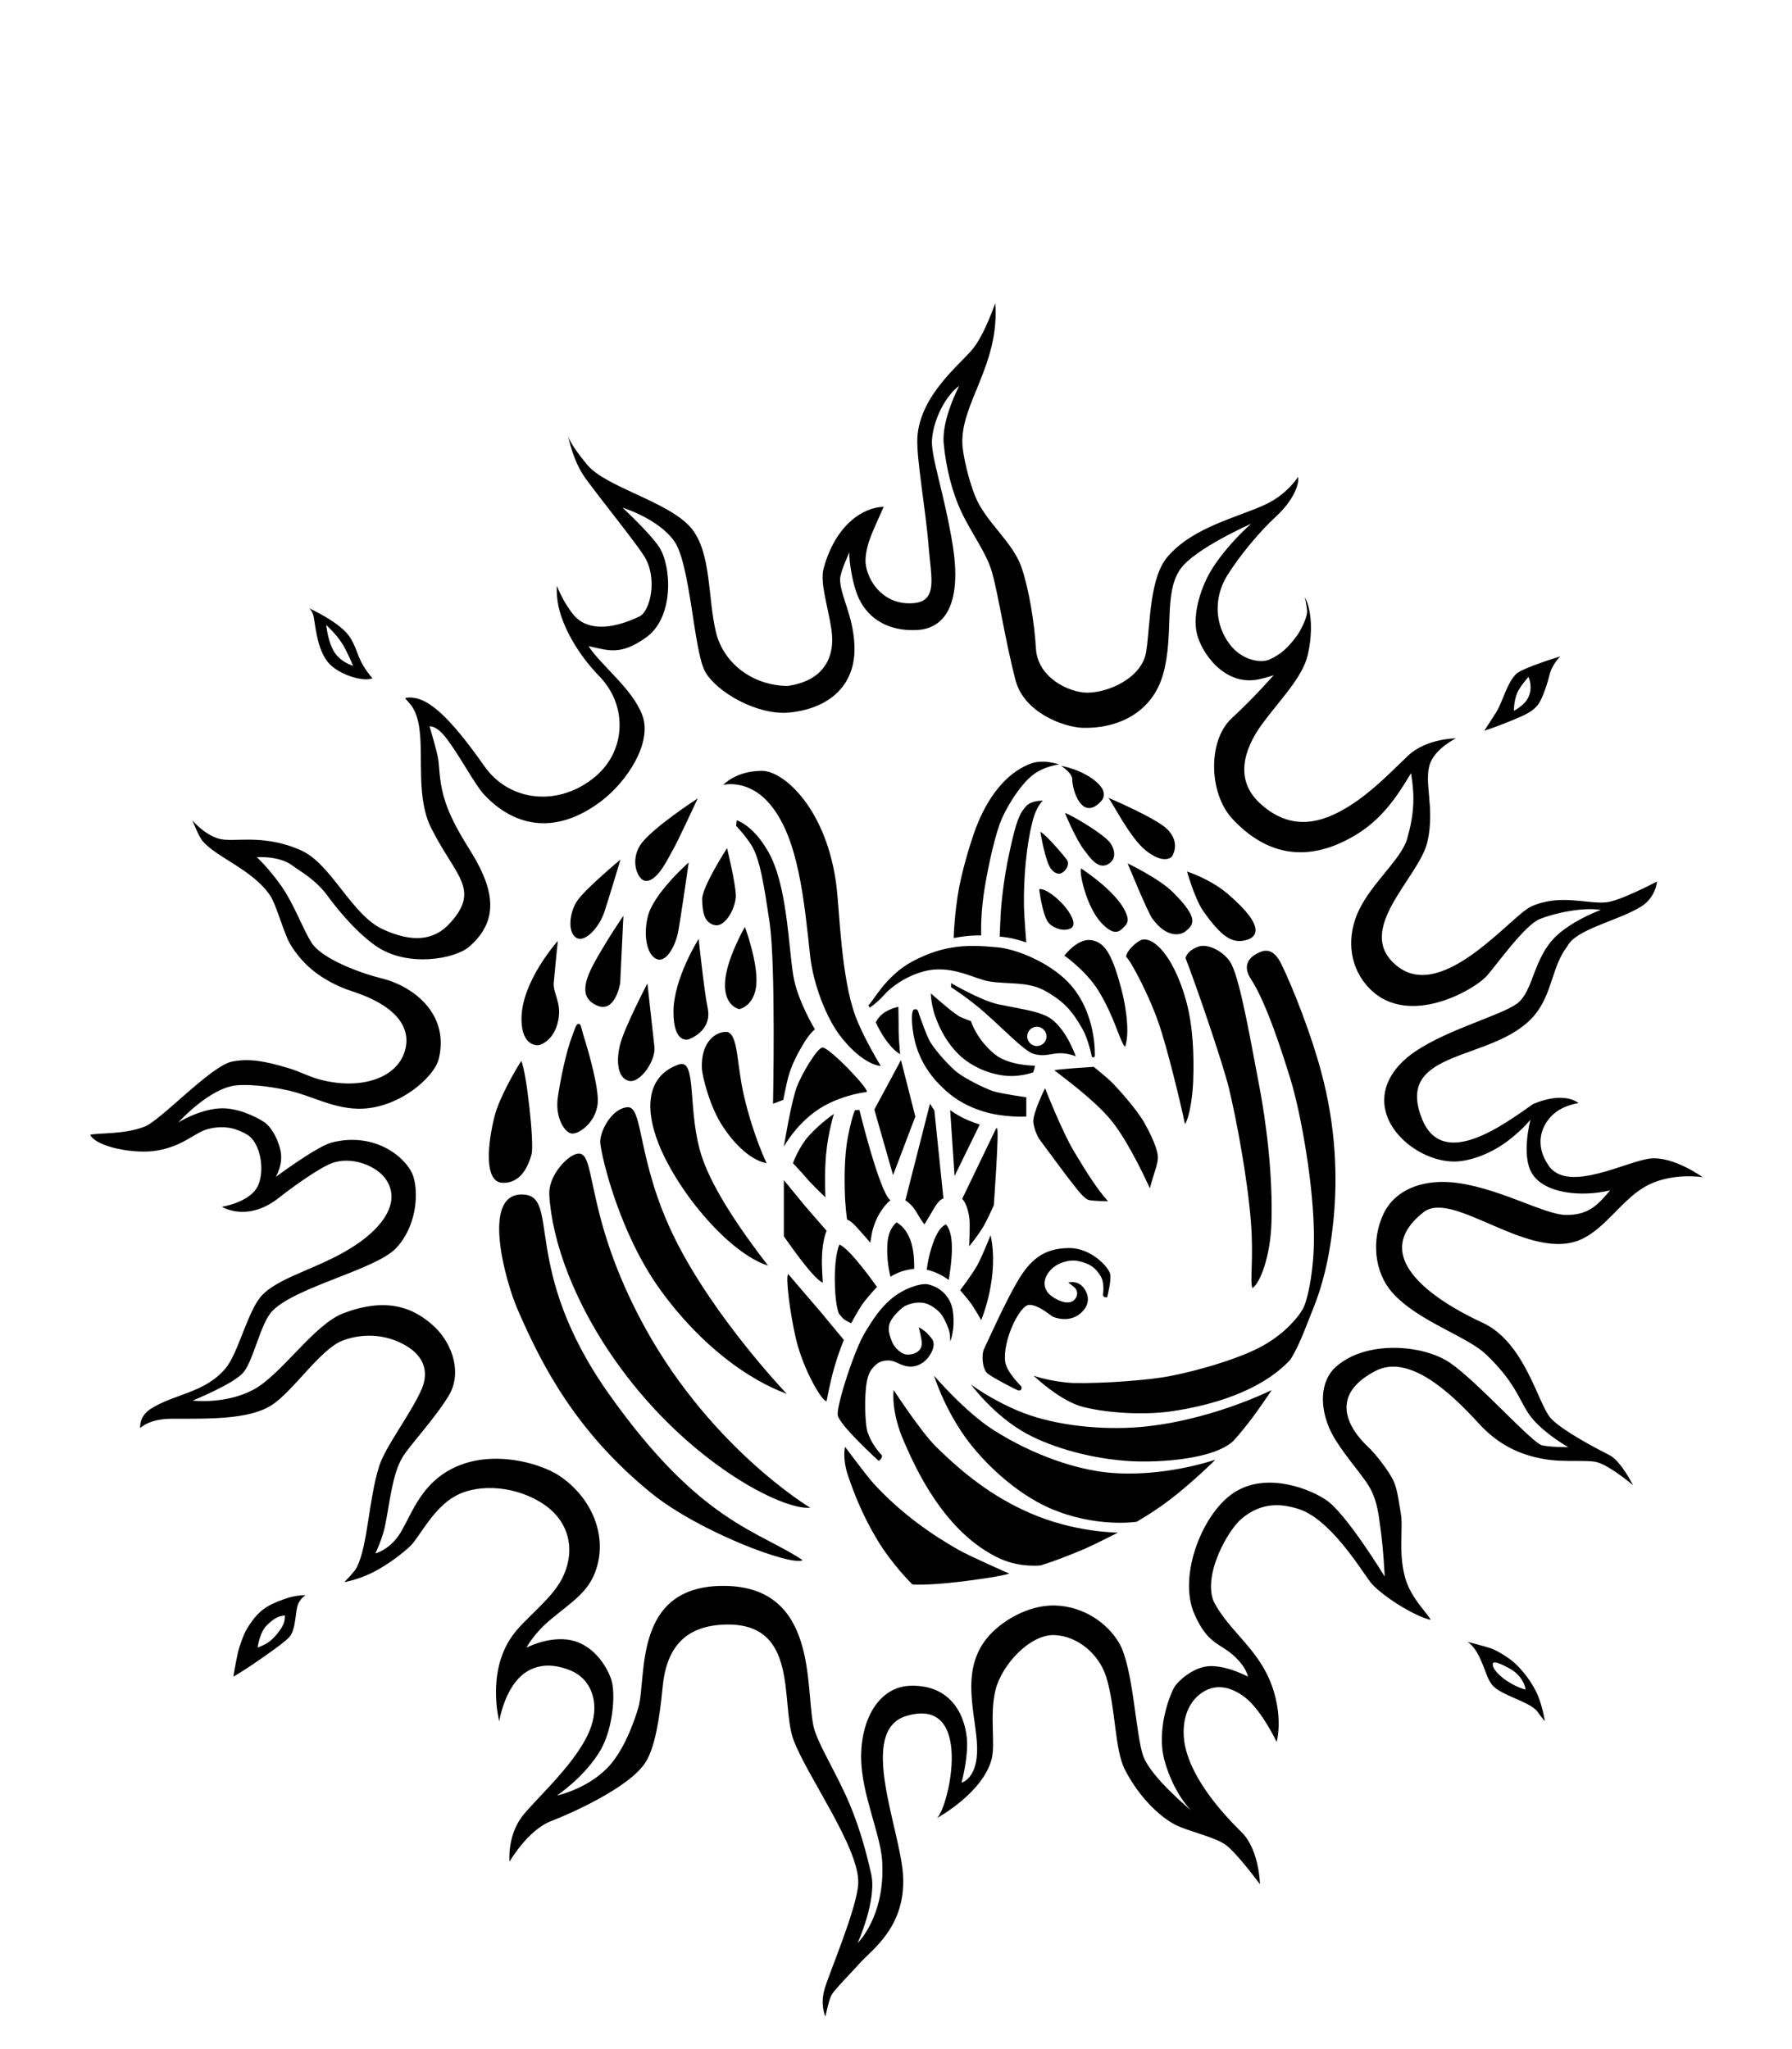 <svg xmlns="http://www.w3.org/2000/svg" viewBox="0 0 612 700" class="u-logo"><defs/><switch><g><path d="M238.3 272.7s-15.9 10.3-19.6 15.9c-3.7 5.6-.8 12.3 1.9 12.3 4.2.1 7.9-8.5 9.2-10.6s8.5-17.6 8.5-17.6zM211.9 293.6s-12.1 10.1-14.7 14c-2.7 3.8-3.5 10.8-.4 12.7 3.1 1.9 8.1-3.9 9.7-9.1 1.7-5.2 5.4-17.6 5.4-17.6zM190.5 321.4s-12.6 14-12.4 26.9c.1 9.5 5.8 8.7 5.8 8.7s5.3-.9 6.8-8.7c1.1-5.8-1.8-8.9-1.6-12.5.3-3.5 1.4-14.4 1.4-14.4zM178 362.4c-2.1 3.3-7.3 12.3-9 18.5-2.5 9.6-3.8 22.9 2.6 23.1 6.4.3 8.9-6 9.9-9.6 1.1-3.6-1.8-29-3.5-32zM212.9 312.8s-5.1 7.4-9.3 14.9c-4.2 7.4-5.8 13.2.4 15.8 6.2 2.6 7.8-7.7 7.8-7.7l1.1-23zM197.9 349.8c-1.1-.4-1.3 1-2.5 4.1-2.1 5.4-4.1 15.3-4.9 21-1 6.8 2.4 12.3 5 12.3 2.5 0 7.9-3.9 8.6-10.1.6-4.8-2.9-17.4-4.8-23.3-.6-1.8-.8-3.8-1.4-4zM235.2 294.6s-12.2 10.7-14 18.6c-1.7 7.2.1 13.6 3.4 14.5s6.2-5.2 7-9.4c.8-4.1 3.6-23.7 3.6-23.7zM248.3 289.7s-8.6 13.3-8.5 17.5c.1 4.2.6 8 4.3 8.8 3.7.8 7.2-6.1 7.2-10 0-4-3-16.3-3-16.3zM238.6 320.7s-8.6 13.6-8.6 24.9c0 11.3 5.2 9.4 5.2 9.4s8.1-2.7 6.5-10.6c-1.1-4.9-3.1-23.7-3.1-23.7zM221.1 335.9s-8.2 15.7-9.4 21.2c-1.3 5.4-.8 11.2 3.1 12.1 3.8.9 9.2-6.9 8.7-11.6s-2.4-21.7-2.4-21.7zM254.4 316.6s-6.5 11.2-6.8 19.2 4.9 8.9 4.9 8.9 5.2-1 5.8-8.5-3.9-19.6-3.9-19.6zM274.1 532.9c-15.3-10.2-34.9-12.8-65.9-56.4S192 407.9 178.1 408c-13.9.1-5.3 30.1-1.4 39.1 8.5 19.7 20.2 42.1 45.7 62.9 16.6 13.4 48.2 25.1 51.7 22.9z"/><path d="M276.7 515s-35.8-21.4-58.6-65.6c-19.4-37.5-14-58-21.7-55.1-3.3 1.2-9.2 7.6-8.8 13.9.9 15.7 8.5 37.3 24 58.6 23.9 32.9 55.5 49.1 65.1 48.2z"/><path d="M268.7 476.1s-24.6-25.7-38.1-52.8c-13.3-26.8-10.7-45.6-16.4-45.1-5.7.6-9.5 8.8-9.2 12.2.6 5.6 6.7 31.1 20.6 50.3 14 19.3 30.3 30.7 43.1 35.4zM262.3 432.3c-8.5-11-18.6-25.4-22.5-36.9-5.3-15.6-1.5-34.1-8-31.8-10.3 3.6-12.1 13.9-6.8 27.3 7 17.2 24.5 37.4 37.3 41.4zM261.8 397.3s-4.5-9.2-7.7-22.9c-2.6-11.2-1.9-20.5-5.6-21.9-3.6-.4-9.2 2.9-8.8 12.5.1 2.1 2.5 12.9 7.3 20 7.8 11.7 14.8 12.3 14.8 12.3zM119.6 217.8c-3.2-5.2-14.2-10.1-14.2-10.1s1.4.7 1.8 3.4c.8 5.2 1.6 11.1 4.8 15.1 3.4 4.1 11.7 6.8 15.2 5.5-5.5-6.5-4.5-8.9-7.6-13.9zm-6.2 3.5c-1.5-3.2-2-7.8-2-7.8s3.5 3.1 5.7 6.7c1.5 2.5 3.5 7.2 3.5 7.2s-5-1.2-7.2-6.1zM101.9 547.7c-1.1 2-.7 8.9-3.1 11.5-2.1 2.2-8.1 6.3-12.6 9.4-3.7 2.5-6.5 4.1-6.5 4.1s.8-4.9 1.5-8c.4-1.9 1.9-6.3 3.1-8.3 3.8-6.2 6.5-7.9 12.5-10.1 4.2-1.6 7.6-1.4 7.6-1.4s-1.4.6-2.5 2.8zm-11.1 7.8c-1.7 1.9-2.6 5.5-2.8 7.3 1.8-.9 4-1.2 7.1-5.3 2.1-2.7 2.2-4.1 2.2-5.7-2.1.1-4 1.1-6.5 3.7zM525.1 584.7c-2.5-3.5-12.8-5.6-15.6-9.3-1.8-2.4-1.9-4.4-4.3-9.5-1.9-4-4.1-5.1-4.1-5.1s4.9 1.2 8 2.2c2.5.9 6 3.2 7.8 4.7 2.9 2.5 6.7 7.3 8.5 11.9 1.6 4.2 2.2 8.3 2.2 8.3s-1.1-1.2-2.5-3.2zm-8.3-14c-2.3-1.5-6-3.3-6.7-2.8-.7.5-.4 2.4 3.2 5.3 2.7 2.1 5.9 3.5 7.7 3.9-.2-2-1.8-4.8-4.2-6.4zM510.9 243.4c2.4-3.8 3.6-9.9 6.9-13.2 2.2-2.1 15.1-6 15.1-6s-2.8 2.5-3.8 6.6c-.6 2.6-2.2 7.4-3.5 9.4-2.1 3.2-5.8 4.4-10.3 6.3-4.1 1.7-8.4 3.1-8.4 3.1s2.7-4.1 4-6.2zm11-5.1c1.8-3.6.1-7.1.1-7.1s-3.1 3.5-3.9 5.6c-1.1 2.8-1.1 6-1.1 6s3.6-1.8 4.9-4.5zM288.6 494.2s-1 3.9 1 9.8c2.4 7.1 5.3 14.1 9.9 21.8 5.2 8.7 12.1 15.4 12.1 15.4 3.9.3 11.3-.3 17.7-1.1 8.5-1.1 13.1-1.9 15.4-2.6 0 0-13.3-5.8-17.5-8.2-8.8-5-19.2-12.1-28.7-22.4-2.7-3-9.9-12.7-9.9-12.7z"/><path d="M305.2 474.8s9.3 14.3 14.6 19.5c8.9 8.7 18.8 16.8 31.9 22.5 15.2 6.7 30.1 6.7 30.1 6.7s-8.4 4.3-12.2 5.9c-4.8 2-10.2 4.1-14.2 5.3 0 0-6.7.8-13.4-2.1-19.7-8.7-29.8-32.3-33.1-39.8-4.8-10.7-3.7-18-3.7-18z"/><path d="M319 469.9s10.5 12.3 20.2 18.5c14.1 9 28.9 13.6 39.3 14.6 18.9 1.8 36.5-4.4 36.5-4.4-.3.5-6.8 6.7-13.1 11.8-4.6 3.7-8.8 6.5-13.7 9.4 0 0-14.1 2.2-29.8-4.7-11.8-5.2-22.9-15.9-28.9-24.4-7.3-10.3-10.5-20.8-10.5-20.8z"/><path d="M331.6 472.9s6.4 4.9 16.1 9c10.7 4.5 25.4 6.5 39.5 5.7 24.9-1.6 47.1-12.8 47.1-12.8-.3.5-3.7 5.6-7 10-2 2.6-4 5.1-6.1 7.4-6.8 6.3-25.1 7.4-34.9 6.9-12.9-.7-26.5-4.4-35.7-9.4-11.2-6.1-19-16.8-19-16.8z"/><path d="M353 469.9s9 8.7 17 10.7c9.3 2.3 21.1 2.6 29.1 1.6 13.8-1.9 31.3-6.7 41.6-17.8 3-4.8 4.9-10.2 7.8-17.5 2.7-6.6 5.5-16.1 6.9-30.1 1.4-14.1 1-31.7-4.3-51.1-3.4-12.7-9.6-28.4-13.4-36.2-3-6.3-6.3-4.9-8.4-3.8-2 1-5.4 3.7-2.1 8.7 5.3 8 11 26 13.6 34.5 2.8 9 7.4 32 7.9 50.9.4 13.1-2.1 24.3-3.7 27.2-1.9 3.4-6.3 8.3-12.9 12.2-7.7 4.6-22.9 9-32.9 10.9-6.9 1.3-21.8 2.5-32.7 2.3-7.7-.4-13.5-2.5-13.5-2.5z"/><path d="M409.4 323.3c3.4-1.1 9.1 2 11.2 6.1 3.2 6.4 6.8 27.8 9.4 41.2 2.4 12.4 4.8 31.2 4.2 47.6-.4 10.7-3.7 20-6.5 21.8-.9-2.7.5-10-.5-22.7-1.1-14.3-4.8-34.4-7.5-45.6-2.2-8.9-11-34.6-14.8-44.4-.1 0 .4-2.6 4.5-4zM384.6 326.8c0-2 4-5.7 5.8-5.9 5-.4 11.2 8.2 14.7 21 2.4 8.8 2.7 18.8 2.4 27.2-.2 5.5-1.2 12.2-2.8 14.9-1.4-6.7-6-26-9.1-34.8-2.9-8.5-9-20.4-11-22.4zM363.5 326.4s4.4-5.8 8.9-5.3 7.2 4.1 10.4 16.1c2.2 8.1 2.9 16.6 1.4 20.4-2-2.5-3.6-10.4-9.2-19.4-4.2-6.7-11.5-11.8-11.5-11.8zM247 268.1s4.3-4.8 13.2-4.8c7.6 0 22.3 13.3 25.5 39.6 1 8.3 1.6 31.3 6.5 44.3 2.7 7.3 8.6 16.9 8.6 16.9s-5.5 0-13.1-9.3c-5.7-6.9-10-19.2-11-28.1-2.1-19.6-4.1-40.3-13.5-51.7-7.5-9.2-16.2-6.9-16.2-6.9z"/><path d="M251.6 280.2s5.5 1.5 10.7 10.6c6.5 11.2 6.9 31.6 8.6 42.3 1.3 8.4 7.4 18.5 7.4 18.5s-1.9 1.4-4.2 5.4c-2.1 3.6-3.9 7.1-5 11.3-.5 1.8-1.6 7.4-1.6 7.4L264 377s1-47.5-1.2-62.1c-1.8-12-3.2-21.6-6.3-26.4-2.2-3.4-5.1-6.4-5.1-6.4l.2-1.9zM280.9 357.8c-1.7 0-7 8.8-8.8 13.5-2 5.5-4.4 20.4-4.4 20.4s4.7-8.9 13.8-14c7.3-4 14.5-4.7 14.5-4.7 1-.9-12.7-15.2-15.1-15.2zM284.8 380.5s-2 6.2-2.7 14c-.6 6.8-.2 14.5-.2 14.5s-4.8-4.6-6.3-6.4c-1.5-1.8-4.8-5.3-4.8-5.3s2-5.5 5.4-9.3c4.4-4.8 8.6-7.5 8.6-7.5zM281 438.1s-.4-5.6-.3-8.6c.2-6.2 1.6-9.1 1.6-9.1s-5.5-6.3-7.3-8.4c-1.8-2.2-7.3-8.9-7.3-8.9v19.2c0-.1 9.9 14.6 13.3 15.8zM269.2 435.2c-1 .5.5 13.1 2.7 22.4 2.6 10.6 8.9 21.2 10.4 21 0 0 1.1-6.2 2.6-11.4 1.8-6.2 3.3-9.5 3.3-9.5s-7.3-8.8-8.2-9.9c-1-1.1-10.8-12.6-10.8-12.6zM299.5 439.6s-8.9-12.8-12.8-14.5c0 0-1.6 2.9-1.6 11.7 0 8.9 1.4 11.9 1.4 11.9s1.2 1.5 1.7 1.9c.6.5 2.5 1.4 2.5 1.4s1.8-3.5 3.8-6.5c2.2-3 5-5.9 5-5.9zM304.1 410c-3.7-2.6-10.6-30.9-10.6-30.9l-1.5.1s-1 1.9-2.4 9c-.9 4.6-1.3 10.8-1.1 18.3.1 5.5.8 10.1.8 10.1.6.2 1.8.8 4 3.4 1.5 1.7 3.1 3.4 3.9 4.5.6-3.2.5-3.9 1.7-7 2.2-5.4 5.2-7.5 5.2-7.5zM312.2 433.4s-1.8.1-4.3.9c-2.1.7-3.8 1.8-3.8 1.8s-1.2-4.7-1.1-9.3c0-4.1.7-7 3.2-9.3 2.5 1.5 4.2 4 5.2 7.6 1 4 .8 8.3.8 8.3zM324.5 458.2s.5-.9.9-3.4c.5-2.9.2-6.8-.3-8.5-.9-3.1-3.4-6.5-8.2-7.6-2.2-.5-8.2 1.2-12.8 5.2-3.5 3-6 6.8-8.6 11.1-3.6 5.7-9.8 24.9-9.4 28.3.4 3.4 14 15.7 14 15.7s1.3-.8 1.1-1.9c-1.8-1.8-3.8-4.7-4.9-7.9-.5-1.4-.9-5.8-.8-10.7.1-5.9.8-9 2.2-10.8 1.3-1.6 2.6-3 5.6-3 2.9 0 4.1 2 7.7 2.1 2.6 0 4.7-1.5 5.9-3 1.3-1.7 2.5-3.9 1.7-5.9-.3-.7-1.7-2.4-2.9-3.3-1-.8-1.9-1.2-1.9-1.2s1 4 1 5.3c.1 2.2-1.6 3.9-4.7 4-2.4.1-4.7-2.7-5.3-4-.9-2.2-1.7-4.4-1-6.6.6-1.9 3.2-4.5 4.5-5.5 1.4-1.1 4.8-2.1 7.4-1.5 2.2.5 4.2 2.1 5.3 3.3 1.1 1.2 2.3 3.6 3 5.7.6 1.6.5 4.1.5 4.1zM378.1 443.1s1.6-5.9 1-8.1c-.6-2.2-6.4-8.7-13.9-8.7-9 0-13.6 4.3-17.9 11.7-4.3 7.4-10.5 21.3-11.2 22.7-.9 1.7-.8 6.6 1.1 8.4 1.5 1.3 9.6 5.5 10.2 5.7.8.3 1.1.1 1.3-.1.1-.2.3-.8.1-1.1-.2-.3-5-4.9-5.5-8.4-1-7 4.9-19.6 8.3-19.5 3.4.1 7.4 3.9 8.1 4.1 1.9.8 6.1 1.6 9.3-1.2 3.1-2.6 3.2-5.9 1.1-8.7-2.2-2.8-5.3-1.8-5.3-1.8s1.1.7 2.3 1.8c1 1 1.1 2.8-.2 4.1-1.6 1.6-4.8.9-7.8-1.3-3.1-2.3-3.1-5.9-.3-8.9 2.6-2.8 6.8-3.6 9.3-3.1 3.8.8 6 2.1 7.9 5.4 1 1.7.9 4.9.7 5.7-.3 1.6 1.4 1.3 1.4 1.3zM302.1 345.8c-2.2 1.5-3 3.4-3 3.4s3.4 7.9 8.3 10.9c-.2-2.7-.6-6.7-.5-9.9 0-2.3-.1-6.3-.1-6.3s-2.5.5-4.7 1.9zM305 401.4l7.6-20-4.9-19.3-9.1 16.9zM338.3 421.9s-2.8 7.1-4.5 10.2c-1.8 3.3-5.9 8.6-5.9 8.6s2.6 3 3.7 4.5 3.5 5.7 3.5 5.7 6.3-14.8 3.2-29zM323.1 418.2c1.5 2 2 4.5 2 8.6-.1 5-1.1 10.4-1.1 10.4s-1.7-1.3-3.7-2.2c-1.9-.9-3.8-1.3-3.8-1.3s.4-3.7 1.6-7.4c1.2-3.9 2.6-7 5-8.1zM317.6 377l1.5 2.3 3.1 30.1s-1.3-.1-3.5 3.8c-2 3.5-3 5-3 5s-.9-1-2.8-4.3c-1.5-2.6-3.7-3.9-3.7-3.9l8.4-33zM326 401.7l8.6-17.6s-3-.9-5.6-2.2c-2.1-1-4.5-2.7-4.5-2.7l1.5 22.5zM331 425.7s3.3-4 5.1-7.2c1.2-2.1 3.3-6.8 3.3-6.8s1.9-26 1.1-26.3h-.3l-11.6 24.1s1.9 1.6 2.5 7c.2 2.3-.1 9.2-.1 9.2zM356.9 371.7s-4.3 8.7-4 11.6c.3 2.9 1.9 5.6 1.9 5.6s10.3 14 11.6 15.5c1.2 1.5 3.8 5.1 5.5 5.5 1.8.4 6.5.4 6.5.4-3.8-4.2-7.4-10-11.6-17-4.1-6.8-9.9-21.6-9.9-21.6zM392.7 405.9c1.7-6.5 3.2-9 2.6-11.8 0 0-.4-3.4-4.5-10.6-2.4-4.3-8.4-11-10.5-13.2-2.3-2.4-6.8-5.9-6.8-5.9s-12.8.8-13.4 1.2c3.2 2.5 13.3 9.9 18.8 16.4 5.1 5.8 11.1 17.9 13.8 23.9zM328.3 361c3.6 3.1 8.5 5.5 13.9 6.3 5.6.9 10.6-1 10.6-1s.6-1.2.6-2.3c-1.1 0-9.3-.2-13.8-4-6.2-5.1-8-11.2-8-11.2s-3.1-1.1-4.1-1.7c-2.7-1.6-9.6-7.8-9.6-7.8s0 4.3 2 9.2c2.2 5.6 5.2 9.6 8.4 12.5z"/><path d="M326.9 366.3c-2.7-2.1-7.3-7.3-9.1-10.2-1.3-2.1-3.3-8-3.8-9.3-.6-1.8-.5-2.2-1.8-2-1.3.2-.9 7.6.8 12.8 2.1 6.6 5.9 11.1 8.9 13.9 2.9 2.8 6.8 5.9 13.8 8.1 6.9 2.2 14.8 1.8 14.8 1.8v-6.6s-8.6-1.2-11.4-2.1c-3.4-1.2-9.5-4.3-12.2-6.4zM325.7 320.4s.2-8.4 1.9-17.5c1.7-8.6 4.9-18.3 6.2-21.4 4.6-11.3 11.3-18.3 18.6-20.8 4.1-1.4 9.3.4 9.3.4s-5.2.6-9.1 3.7c-4.6 3.7-9.6 12-11.3 17-2.1 6-4.3 16.4-5.4 24-1.1 8.1-.8 13.7-.8 13.7-2.5.1-3.8-.1-9.4.9z"/><path d="M356.2 273.5s-3.8-.2-5.7 1.8c-2.2 2.4-3.4 4.8-5.7 15.6-2.2 9.8-3 19.4-3.1 22.4-.1 2.1-.3 6.6-.3 6.6s2.8.3 4.1.6c1.9.4 5 1.4 5 1.4s-.7-8.3-.8-12.2c-.2-10.3 1-21.6 2.8-28.6 1.4-6 3.7-7.6 3.7-7.6zM354.9 303.7c0 .1 1 8.1 2.9 11.1.8 1.3 3.9 3.4 7.1 2.6 4-1 0-6.4-1.8-8.4-1.7-1.9-5.8-5.6-8.2-5.3zM362.4 261.6c5.9 1.1 11.8 4.3 13.9 7.6.9 1.3.9 3.2-.1 4.3-6.6 7.4-10-3.5-10-7.3 0-2.2-3.8-4.6-3.8-4.6zM378.5 272.5s16.6 7 20.3 10.9c3.7 3.9 2.4 7.4 1.6 8.9-.6 1.1-3.6 2.6-9.1-1.8s-11.4-16.5-12.8-18zM363.7 277.7c1.7.4 12.7 6.8 15.3 10 1.5 1.9 2.5 5.2 0 7.1-3.8 2.9-6.9-2.1-8.7-4.4-2.9-3.7-6.6-12.7-6.6-12.7zM355.3 284.1s1.7 10.6 3.8 12.9c2.2 2.4 3.7 1.2 4.4.5.9-.8 1.8-2.6.8-3.9-.7-1-6.7-8.2-9-9.5zM369.2 296.6c-.7 2 2.1 13.5 6.9 18.6 4.4 4.7 6.2 3 7.6 1.6.7-.7 1.8-1.7 1.3-3.6-2-7.7-15.2-16.1-15.8-16.6zM393.5 313.7c4.8 6.7 9.6 5.9 11.4 4.4 2.7-2.2 4.8-4.3-4.4-13.4-4.6-4.6-15.4-9.8-15.4-9.8s6.8 16.6 8.4 18.8zM425.2 321.2c4.1-.9 7.3-4.5-5.7-15.7-6.1-5.3-14.1-7.8-14.1-7.8s2.6 9.2 5.4 13.3c6.4 9.2 10.1 11.2 14.4 10.2z"/><path d="M563.8 395.7c-7.9.7-28.1 12-34.8 2.6-5.2-7.3-2.6-14.1 1.6-17.8 3.5-3.1 8.5-3.7 8.5-3.7s-4.6-4.3-15.5.3c-9.8 6.8-30.9 22.9-38 5-9.6-24.4 25.1-19.1 38.6-35.5 6-7.3 5.8-16.7 11.1-23.4 2.8-5.8 17.4-8.7 25.1-13.5 5.1-3.1 5.5-8.6 5.5-8.6s-12.7 6.7-17.3 7.1c-6.4.7-15.8-3-25.6 1.4-6.8 3-30.1 32.7-45.7 20.5s7.4-30.2 10.2-42.6c2.7-11.8-1.6-20.9 1.1-27.2 2.1-4.9 8.6-8.1 8.6-8.1s-10 0-16.3 5.9c-4.7 4.4-11.8 12-19.9 17.1-9.3 5.9-20.1 9.2-31-1.1-8-7.6-5.6-17.6.9-26.6 5.9-8.1 13.9-16 15.7-23.7 1.5-6.4 1.3-12 .5-15.6-.5-2.6-1.5-4.2-1.5-4.2s.6 2.2.8 4.6c.2 2.3-2.5 7.2-3.3 8.3-3.3 4.5-5.7 6.6-9.6 8.4-3.2 1.4-9.6 0-13.5-5.2-5-6.5-5.7-15.7-.9-23.5 4.7-7.5 11.6-15.5 16.6-20.1 6.4-5.9 8.1-11.5 7.6-13.6 0 0-3.6 5.9-11.1 9.4-9.6 4.5-24.5 7.6-33.3 17.7-6.3 7.1-6 22.5-7.4 32.3-1.3 9.3-13 14.3-20.2 14.3-6 0-16.9-5-17.5-15-.5-8.8-2.4-20.4-4.9-27.7-3-8.9-12.3-15.5-15.9-24.5-2.2-5.6-3.9-12.8-4.3-17.2-1-14.1 12.8-27.4 11.2-48.7 0 0-3.6 10.7-7.7 15.7-4 5-18 15.7-18.9 30.2-.4 7.1 2.9 24.8 3.9 37.9.8 9.9 3.1 17.9-5 18.7-11.5 1.1-17-9.4-16.6-15.2.4-5.7 2.9-10.1 6.2-17.7-7.3.2-16.5 6.4-20.5 21-1.4 4.9 1.6 13.4 2.7 21.3 1.3 9.5-3.1 17.3-15.1 18.9-12.3-.2-21.7-8-24.3-18-3-12.1-1.5-27.5-8.6-36-7.8-9.1-29.1-13.8-35.5-21.6-5.4-6.5-6.3-9.1-6.5-9.8.3 1.3 1.9 8.9 5.9 14.4 5.9 8.1 16.5 21.1 20 26.5 4.8 7.4 2.3 19-1.6 20.8-10.1 4.8-18.2 4.7-22.6-.8-3.7-4.7-5.5-9.7-5.5-9.7s-.4 3.7.9 8.5c1.8 6.7 6.6 15.2 13.5 22.3 9.9 10.1 9.1 25.5-1.1 34.2-12.4 10.6-29.4 8.9-38-3.3-12.2-17.3-20-24.7-27.1-23.4.4 1.3 3.9 2.5 4.9 11 1.2 9.6-1.1 23.5 4 33.5 8.2 16.4 17 20.8 6.3 32.5-5.4 5.9-12.8 6.7-23.1 1.9-10.5-5-17.4-22.2-27.6-26.8-13.1-5.9-22.9-2.6-28.1-4-5.2-1.5-9.1-6.3-9.1-6.3s2.2 5.6 3.5 7.1c4.9 5.7 17.4 9.9 23.2 18.8 1.7 2.6 4 10.6 5.9 14.8.7 1.6 3.3 6.1 8 10.1 3.8 3.3 9.3 6.1 13.7 7.5 15.5 5 20.7 12.6 18.2 20.7-2.9 9.3-15.4 13.2-29.1 9.5-3.5-.9-7.5-3-10.4-3.8-8.6-2.6-13.7-3.4-19.4-2.3-7.3 1.4-24.5 20.3-30.1 22.3-6.9 2.6-15.1 2-18.4 2.7 2.1 4.3 15.6 6.7 22.8 5.4 9.3-1.6 12.8-6.2 17.6-7.4 6-1.5 10.2.2 13.1 1.9 4.6 2.6 6.3 12.1 3.8 17.5-2.6 5.7-12.3 7.2-12.3 7.2s8.6 5.5 19.5-3.1c3.6-2.9 13.4-10 17.8-11.7 6.8-2.7 15.5.8 18.6 5.3 4.6 6.5 1.1 14.4-8.7 21.5-12.1 8.7-26.7 11.3-33.4 18.1-4.9 5-8.1 19.7-12.5 25-7 8.5-17.4 8.7-25.6 13.9-4.2 2.7-3.6 6.6-3.6 6.6s2.9-3.2 10.8-3.2c12.9 0 26.3.3 34-4.6 7.3-4.6 16.7-19.2 24.3-22.1 8-3 16-1.7 21.9 1.9 5.5 3.3 7.8 8.4 5.1 14.7-3.6 8.3-12.4 19.6-14.5 26.3-3.6 11.4-3.8 26.4-7.5 34.3-.7 1.6-4.4 5.3-4.4 5.3s4.4-.7 9.5-3.2 10.8-6.9 13.2-9.3c3-3 7.7-12.8 15.2-16.9 8.3-4.6 21.5-3.3 30.6 3.1 9.3 6.6 10.2 16.9 5.7 25.4-4 7.4-12.8 13.4-17 19.5-8.7 12.4-4.3 28.9-4.3 28.9s1.3-8.3 5.9-13.8c3.8-4.6 10-7 18.5-3.5 6.8 2.8 9.9 10.5 7 19.1-4 11.8-19.3 25-23.7 30.9-5 6.7-4.2 15.3-4.2 15.3s6.3-10.9 14.3-13.9c5.5-2.1 26.6-11.2 32.2-20.1 3.2-5 4.8-15.2 5.8-25.6 1.3-13.7 7.8-21 21.4-21.4 25.3-.7 18.8 26.5 23.2 39.1 4.3 12.1 22.8 37.3 22.2 49.4-.4 8.6-10.4 31.6-11.6 36.4-1.4 5.4.4 9 .4 9s1.2-5.9 2.1-7.4c.9-1.7 7.6-8.5 9.6-10.8 4.2-4.7 15.9-12.5 14.8-30.2-1-15.9-15.7-49.3 1.2-54.3 23.2-6.9 14.5 31.2 10.4 34.9 0 0 15.8-8.6 18.7-20.3 1.3-5.3-.8-15 1.3-23.5 2.2-8.7 11.8-19 20.1-18.7 7.9.3 15.2 6.4 17.7 14.3 3.3 10.7 2.8 24.7 6.4 31.7 4.6 9 11.6 15.9 17.2 18.8 4.1 2.1 13.2 4.1 17 6.7 3.7 2.5 11.9 13.6 11.9 13.6s-.2-11.7-6.2-17.7c-5.9-5.8-17-17.7-19.4-29.7-1.1-5.4-.5-12.8 4.7-17.2 5.6-4.7 11.5-2.5 15.7.7C430.8 584 436 595 436 595s1.8-6.1-.4-15.1c-3.8-15.9-15.6-21.8-21.2-33.1-3.5-9.2 5-24.3 9.8-28.2 6.8-5.6 13.4-5 19.2-3.2 10.5 3.3 20.4 19.2 24.3 24.6 3.3 4.6 15.5 12.2 20.9 13.3-.8-2-6.9-7.4-8.8-14.7-2.3-8.7-.5-16.6-1.4-21.7-.6-3.1-1-7.8-2.5-11.1-1.6-3.4-6.3-9.4-8.7-11.6-3.2-3-16.1-16.2 2.5-25.9 11.3-5.9 25.3 6.9 35.4 18 6.7 7.3 14.1 10.7 22.4 12.1 6.7 1.2 14.7.1 18.1 1.1 4.6 1.4 12.1 7.8 12.1 7.8s-4.1-8.3-8.1-10.3c-9.5-4.8-17.5-9.7-20.1-12.7-4.3-5-8.8-25.9-23.2-32.5-9.5-4.4-41.7-20.7-20.2-37.7 10.2-8.1 36.7 17.7 54.4 9 7.9-3.9 13.2-12.8 20.7-17.4 9-5.5 20.3-3.6 20.3-3.6s-9.8-7.1-17.7-6.4zm-29 19.3c-7.7-.1-24.1-10-39.6-11.2-9.7-.7-18.8 2.6-22.7 10.8-4.2 8.9-3.2 19.8 2.9 26.8 8.7 9.9 25.5 14.9 32.2 21.3 11.4 11 11.3 16.9 16.1 22.3 4.8 5.4 11.9 9.3 11.9 9.3s-5.3.1-8.9-.6c-3.4-.7-22.1-21.8-31.5-28.2-9.4-6.4-28.9-7.7-39 1.4-4.8 4.3-5.8 12.2-2.4 20.5 2.5 6.1 8.2 12.4 12.5 18.4 4 5.5 4.4 10.9 5.1 15.8 1.1 7.7 1.5 16.9 1.5 16.9s-13-21.3-19.8-26c-5.1-3.6-19.6-9.7-30.8-3.2-11.3 6.5-20.2 28.7-14.4 42 4.4 10.1 8.5 9.9 13.2 14 4.7 4.2 5.1 7.4 5.1 7.4s-6.2-3.4-12.1-3.6c-5.9-.3-11.4 4.8-12.8 6.8s-6.7 14.7-3.5 25.8c3.2 11.2 9 16.7 9 16.7s-13.5-11.1-16.3-18.4c-2.7-7.3-3.4-30.4-8.3-38.8-4-6.8-12.1-12.5-21.8-12.8s-19.1 5.9-23.3 11.1c-9.4 11.5-3.7 26.2-3.4 37.2.3 10.9-5.3 12.2-5.3 12.2s2.4-9 1.8-15.2c-.9-9-6.2-18.1-18.9-17.9-11.2.1-17.5 11.7-17.2 25.2.3 12.3 6.8 26 7.2 35 1 18.7-8.4 27.7-8.4 27.7s6.7-14.8 4.6-23.7c-1-4.4-3.3-14.4-7.6-24.4-4.4-10.3-11-20.6-12.1-26.1-2.8-13.2 1.5-47.4-30.2-47.8S221 572.8 218 583.3c-1.4 4.7-5 15.1-10.9 20.9-7.2 7.1-16.9 9.1-16.9 9.1s9.5-6.3 14.9-15.5c4.4-7.7 5.2-19.8 3.6-24.3-1.6-4.6-6.2-11.8-13.9-13.3-7.5-1.4-15 2.6-15 2.6s2.3-4.6 8-9.4c7-5.9 12.8-9.2 15.5-16.5 4.5-12.1-1.2-25.3-12.1-32.7-7-4.8-28.3-11.1-42.5 1.3-6.9 6.1-9.4 14.5-12.7 19.2-3.5 4.9-7.8 5.9-7.8 5.9s2.5-5.1 3.4-9.9c1.5-7.4 2.4-17.3 5.9-23 2.5-4.1 10.9-13 15.7-20.9 4.6-7.5 1.6-17.4-4.7-23.5-7.6-7.2-17.1-10.1-31.3-4.7-10.1 3.9-21.1 21-30.7 26.1s-20.7 3.7-20.7 3.7 14.3-5.8 17.4-9.7c3.6-4.6 5.8-16.9 9.9-21 8.1-8.2 35.1-14 42.1-21.3 7-7.3 7.9-18.7 5.9-24.7-1.9-5.8-12.6-15.4-28-11.4-5.5 1.7-18.9 11.7-18.9 11.7s2.1-3.5 1.8-7.5c-.3-3.8-2.9-9.4-5.9-11.3-2.6-1.7-9.1-5-15.2-4.6-7.2.5-14 4.8-14 4.8s10.8-12 20.1-12.7c3.6-.3 10.1.1 17.6 1.8 7.6 1.7 14.8 6 23.5 6.2 13.5.4 26.3-10.6 27.8-17.2 3.7-16-9.9-25-19.5-27.3-6.3-1.5-20.3-6.4-24-12.2-3.1-4.9-5.8-12.8-10.2-19.2-4.5-6.4-8.5-10-8.5-10s7.5-.6 12.1 2.8c2.3 1.8 7.8 4.6 12 10.3 1.7 2.3 8.5 11.5 16.4 17.1 10.9 7.7 27.3 4.5 32 .4 9.7-8.4 9.2-18.3 1.1-31.7-2.3-3.8-6.8-10.6-9.1-17.5-2.2-6.5-2-10.9-2.5-14.6-.4-2.9-3-11.5-3-11.5s2.3-.4 5.6 3.9c4.8 6.2 9.9 16.2 13.3 19.7 10.7 11.2 24.8 13.3 39.8 1.9 8.8-6.7 17.4-19.9 14-29.2-3.4-9.2-14.1-17-18.4-23.7 6.6 1.4 10.8 3.4 19.7-3 9.5-6.8 8.7-24 4.5-30.7-3-4.7-12.6-13.6-12.6-13.6s12.2 3.7 17.7 11.5 6.6 37.4 10.5 44.5c4 7.1 17.9 15 28.7 14 13.3-1.3 23-9 22.3-23.2-.5-10.2-4.8-16.6-4.9-22.3 0-2.6 3.4-9.7 3.4-9.7-.8.2.5 11.1 3.1 16.4 3.4 7 10.3 11.1 19.8 10.6 10.4-.6 15.1-10.3 12.2-28.8-3-18.4-7.6-30.6-7.1-36.4.6-7 4.7-14.9 9.3-18.2 0 0-6.1 11.4-5.3 19.8.8 8 2.7 16.2 6.1 23.4 3.5 7.4 8.5 13.8 10.4 20.5 2.2 7.8 4.5 23.3 8 36.8 2.9 11.1 16.3 16 22.8 16.3 11.3.4 23.9-4.6 27.7-18.6 3.7-13.6 0-27.3 5.8-35.6 4.9-7 24.2-15.5 24.2-15.5s-7.5 6.4-13.1 15c-4 6.2-7.1 15.9-5.4 22.7 1.6 6.5 9.4 17.7 20.8 15.5 3.1-.6 5.4-1.5 5.4-1.5s-6.2 7.2-14.3 14.7c-8.3 7.6-7.9 25.6.1 34.3 12 13 26.6 15.4 43 5.1 9.7-6.1 14.8-15.3 18.1-20.6 1.3 7.9 1.1 13.8-1.3 22.3-2 7.1-12.1 15.1-16.6 24.7-3.9 8.3-3.5 18 2.5 25.2 12.9 15.6 36.7 2.2 41.4-3.1 3.3-3.8 12.8-17.1 17.8-19.2 5-2.1 14.8-4.2 21-3.2-6.5 2.5-12.1 5.9-15.3 9-7.9 7.6-7.6 18.7-13.3 23-5.6 4.1-23.2 8.6-34.7 16.3-8.1 5.5-12.4 13-10 21.2 2.8 9.5 14.6 17.1 24.5 16.4 6.3-.5 13.2-3.8 18.2-7.9 4.7-3.8 6.6-6.4 6.6-6.4s-3.3 12.2.5 18.4c4.1 6.8 16.6 8.2 26.7 5.8-3.7 4.2-6.8 8.5-15.1 8.4z"/><path d="M297 344.2c-.2-.5-.2-.6-.5-.8 1.3-.6 5.7-10 15.1-15 11.3-6 19.6-5.7 29.2-4.8 6.4.6 17.4 5.1 23.9 11.8 10 10.3 9.2 25.4 9.2 25.4s-.4.7-1 .2c0 0-1.2-6-3.2-9.5-3.4-6-6.2-9.3-12.5-12.9-6-3.5-13.1-2.3-19.5-3.4-4.9-.8-12.9-5.9-22.2-3.4-6 1.6-11.1 5.2-13.7 8.2-1.2 1.4-3.5 3.4-4.8 4.2z"/><path d="M356.8 346.8c-3.9-1.6-6.7-1.9-16.1-3.8-6-1.4-15.9-7.2-15.9-7.2v1.4s5.7 3.6 11.3 8.5c6.6 5.8 13.5 13.1 16.7 14.2 5.5 1.8 7.4-1.8 14.6.9-2.2-5.9-5.9-12.1-10.6-14zm-2.7 10.5c-1.8 0-3.3-1.5-3.3-3.3 0-1.8 1.5-3.3 3.3-3.3 1.8 0 3.3 1.5 3.3 3.3 0 1.9-1.5 3.3-3.3 3.3z"/></g></switch></svg>
